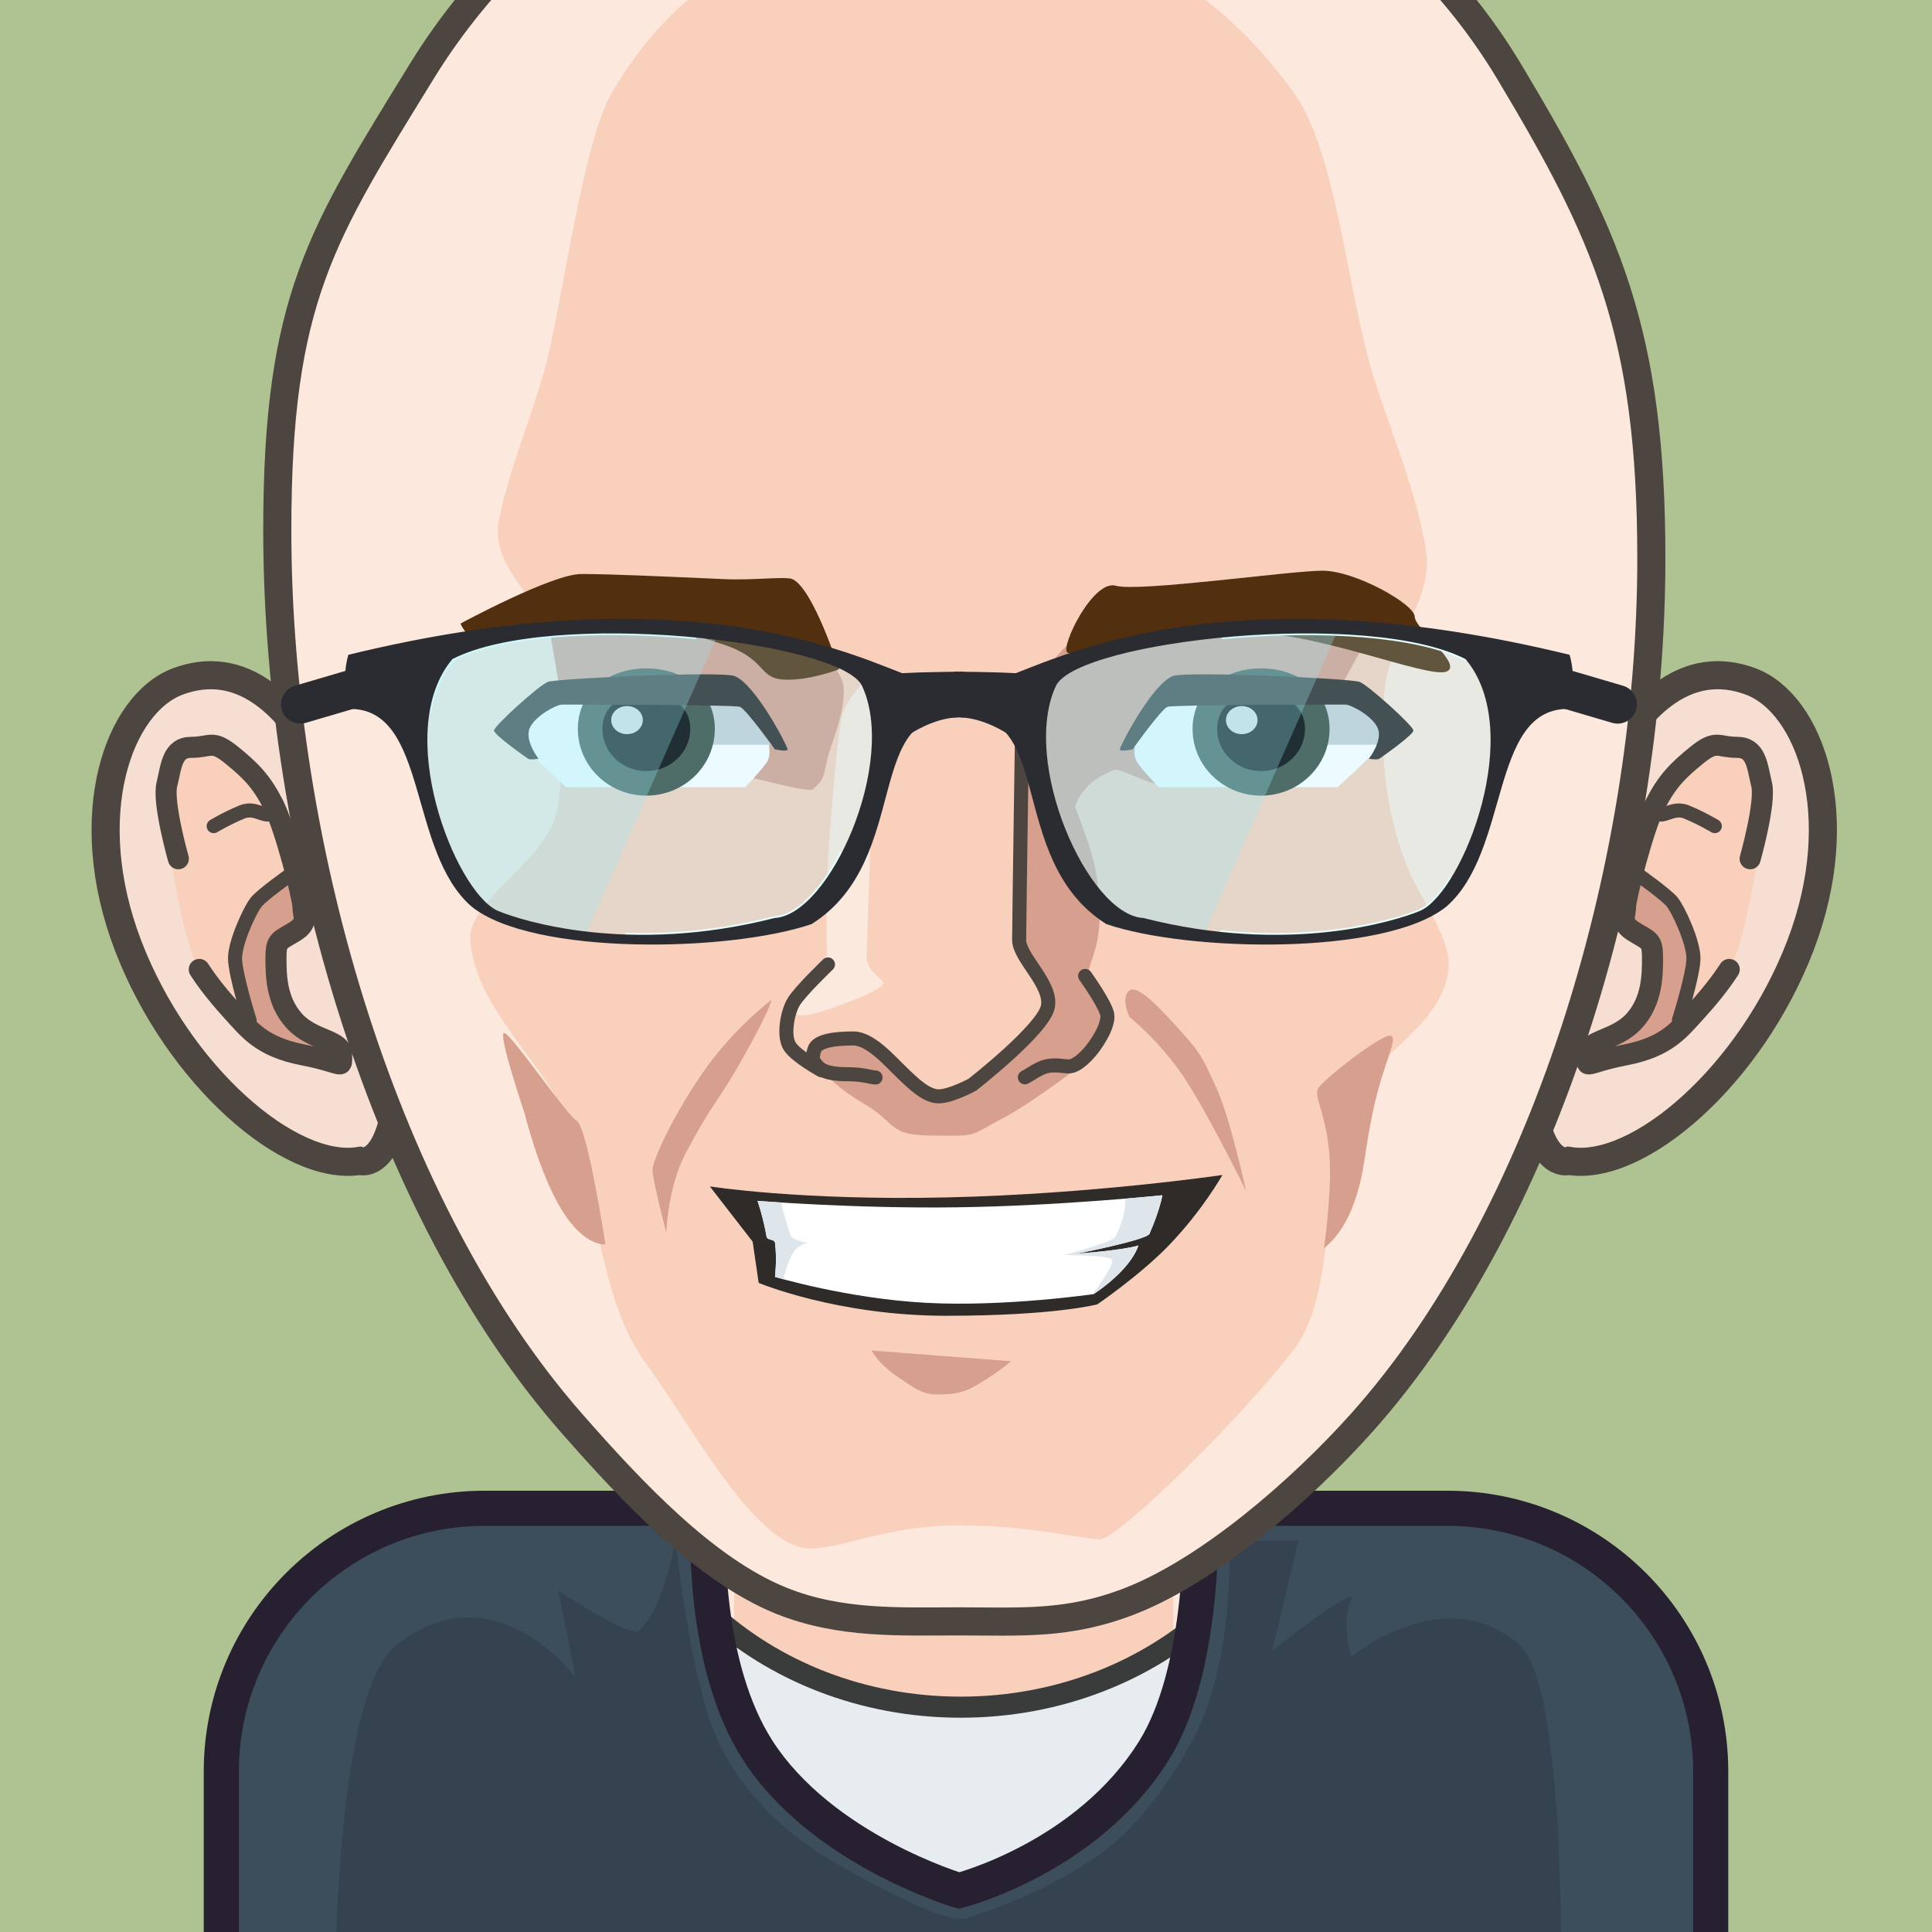 <?xml version="1.0" encoding="UTF-8" standalone="no"?>
<svg width="550px" height="550px" viewBox="0 0 550 550" version="1.1" xmlns="http://www.w3.org/2000/svg" xmlns:xlink="http://www.w3.org/1999/xlink" xmlns:sketch="http://www.bohemiancoding.com/sketch/ns">
    <rect x="0" y="0" width="550" height="550" fill="#808080" stroke="none"/>
    <!-- Generator: Sketch 3.3.3 (12072) - http://www.bohemiancoding.com/sketch -->
    <title>avatar</title>
    <desc>Created with Sketch.</desc>
    <defs>
        <path id="path-1" d="M84.699,473.105 C101.977,492.801 122.78,514.941 144.315,523.653 C161.144,530.462 178.378,529.571 195,529.571 C212.714,529.571 226.203,530.688 244.05,523.653 C265.96,515.017 291.925,492.836 309.587,473.105 C360.965,415.709 392.102,316.426 392.102,226.972 C392.102,162.24 379.121,134.3 351.691,88.48 C317.573,31.486 251.945,0 195,0 C138.891,1.1425645e-05 76.06,32.928 41.957,88.48 C13.624,134.634 0.938,152.981 0.938,218.895 C0.938,310.567 32.034,413.07 84.699,473.105 Z"></path>
        <path id="path-2" d="M43.799,11.628 C71.792,-2.701 153.261,6.34 160.309,19.047 C170.65,40.714 151.328,84.489 135.528,85.331 C94.038,95.915 63.47,86.055 57.081,83.442 C56.855,83.35 56.659,83.266 56.494,83.193 C44.477,77.445 26.548,32.094 43.799,11.628 Z"></path>
        <path id="path-3" d="M43.799,11.628 C71.792,-2.701 153.261,6.34 160.309,19.047 C170.65,40.714 151.328,84.489 135.528,85.331 C94.038,95.915 63.47,86.055 57.081,83.442 C56.855,83.35 56.659,83.266 56.494,83.193 C44.477,77.445 26.548,32.094 43.799,11.628 Z"></path>
    </defs>
    <g id="Page-1" stroke="none" stroke-width="1" fill="none" fill-rule="evenodd" sketch:type="MSPage">
        <rect id="Background" stroke="#A8A8A8" fill="#AEC292" sketch:type="MSShapeGroup" x="-95" y="-162" width="754" height="799"></rect>
        <rect id="Neck" stroke="#FCE8DC" stroke-width="14" fill="#F9D0BC" sketch:type="MSShapeGroup" x="202" y="426" width="139" height="82"></rect>
        <path d="M344.885,459 L361,459 L361,551 L166,551 L166,459 L202.115,459 C220.197,475.653 245.497,486 273.5,486 C301.503,486 326.803,475.653 344.885,459 Z" id="Shirt" stroke="#3A3B3B" stroke-width="6" fill="#E6ECF0" sketch:type="MSShapeGroup"></path>
        <path d="M341.907,429.373 L411.991,429.373 C453.419,429.373 487,462.949 487,504.367 L487,622.006 C487,663.427 453.417,697 411.991,697 L138.009,697 C96.581,697 63,663.424 63,622.006 L63,504.367 C63,462.947 96.583,429.373 138.009,429.373 L201.616,429.373 C201.184,438.885 200.666,474.784 215.634,498.148 C233.878,526.626 273,538.206 273,538.206 C273,538.206 309.564,528.948 328.628,498.148 C341.904,476.701 342.098,439.148 341.907,429.373 Z" id="Sweater" stroke="#272031" stroke-width="10" fill="#3C4D5B" sketch:type="MSShapeGroup"></path>
        <path d="M384.569,471.744 C384.569,471.744 381.837,461.402 384.569,455.68 C387.301,449.958 362.201,469.878 362.201,469.878 L369.636,438.579 L349.974,438.579 C349.974,438.579 351.93,474.205 338.346,497.639 C332.953,506.941 324.337,519.849 312.946,527.967 C295.64,540.301 275.14,545.992 275.14,545.992 C275.14,545.992 271.498,549.994 236.423,529.532 C226.606,523.804 212.239,512.458 204.391,495.625 C196.543,478.792 192.295,438.579 192.295,438.579 C192.295,438.579 188.981,457.807 182.041,464.132 C179.323,466.609 158.954,452.802 158.954,452.802 L163.896,477.724 C163.896,477.724 141.364,446.489 113.187,468.041 C85.01,489.593 98.059,676.441 98.059,676.441 L440.457,682.641 C440.457,682.641 453.719,486.402 432.362,468.041 C411.006,449.679 384.569,471.744 384.569,471.744 Z" id="Shirt-shadow" fill="#34434F" sketch:type="MSShapeGroup"></path>
        <g id="Right-ear" sketch:type="MSLayerGroup" transform="translate(435, 192)">
            <path d="M11.643,138.481 C31.441,141.777 63.447,114.114 77.593,77.04 C91.664,40.165 80.299,8.262 63.316,1.971 C46.39,-4.3 29.115,5.535 14.693,42.609 C0.192,79.887 -1.529,106.489 1.388,123.558 C4.471,141.052 11.643,138.481 11.643,138.481 Z" id="Ear" stroke="#4D4540" stroke-width="8" fill="#F6DFD2" sketch:type="MSShapeGroup"></path>
            <path d="M24.234,104.101 C22.118,107.387 28.93,109.817 28.93,109.817 C55.565,94.729 59.075,88.595 65.313,53.138 C69.452,30.85 69.72,22.964 61.883,20.247 C54.003,17.516 40.995,19.897 32.126,44.551 C27.59,57.807 23.686,66.278 33.724,78.175 C40.114,85.748 27.941,98.345 24.234,104.101 Z" id="Inner-ear" fill="#F9D0BC" sketch:type="MSShapeGroup"></path>
            <polygon id="Inner-ear-2" fill="#D79F8D" sketch:type="MSShapeGroup" points="32.5 57 42.367 65.631 46.975 79.879 43.408 101.092 18.66 111.322 33.724 90.58 34.404 78 26.7 70.888 "></polygon>
            <path d="M42.943,98.476 C42.943,98.476 47.09,85.353 47.09,80.782 C47.09,76.21 42.82,66.929 41.007,64.746 C39.195,62.564 31.331,57.005 31.331,57.005" id="Path-6" stroke="#4D4540" stroke-width="4" stroke-linecap="round" sketch:type="MSShapeGroup"></path>
            <path d="M53.172,43.181 C53.172,43.181 49.32,40.861 45,39.113 C40.68,37.364 37.601,42.238 35.591,38.344" id="Path-8" stroke="#4D4540" stroke-width="4" stroke-linecap="round" sketch:type="MSShapeGroup"></path>
            <path d="M63.231,52.463 C63.231,52.463 67.769,36.444 66.493,31.294 C65.217,26.143 65.058,20.751 59.511,20.751 C53.964,20.751 53.671,18.422 48.092,22.929 C42.513,27.436 39.5,30.572 36.179,37.076 C32.859,43.58 27.741,63.626 27.741,66.24 C27.741,68.853 26.011,70.692 30.223,73.275 C34.435,75.857 35.435,75.582 35.435,80.507 C35.435,85.431 35.435,92.879 30.223,98.624 C25.011,104.368 16.748,103.897 16.748,108.302 C16.748,112.708 15.889,110.614 27.741,108.302 C39.594,105.991 43.052,101.164 48.092,95.645 C53.132,90.126 56.035,85.907 57.274,83.981" id="Path-5" stroke="#4D4540" stroke-width="6" stroke-linecap="round" sketch:type="MSShapeGroup"></path>
        </g>
        <g id="Left-ear" sketch:type="MSLayerGroup" transform="translate(72, 261.5) scale(-1, 1) translate(-72, -261.5) translate(30, 192)">
            <path d="M11.643,138.481 C31.441,141.777 63.447,114.114 77.593,77.04 C91.664,40.165 80.299,8.262 63.316,1.971 C46.39,-4.3 29.115,5.535 14.693,42.609 C0.192,79.887 -1.529,106.489 1.388,123.558 C4.471,141.052 11.643,138.481 11.643,138.481 Z" id="Ear" stroke="#4D4540" stroke-width="8" fill="#F6DFD2" sketch:type="MSShapeGroup"></path>
            <path d="M24.234,104.101 C22.118,107.387 28.93,109.817 28.93,109.817 C55.565,94.729 59.075,88.595 65.313,53.138 C69.452,30.85 69.72,22.964 61.883,20.247 C54.003,17.516 40.995,19.897 32.126,44.551 C27.59,57.807 23.686,66.278 33.724,78.175 C40.114,85.748 27.941,98.345 24.234,104.101 Z" id="Inner-ear" fill="#F9D0BC" sketch:type="MSShapeGroup"></path>
            <polygon id="Inner-ear-2" fill="#D79F8D" sketch:type="MSShapeGroup" points="32.5 57 42.367 65.631 46.975 79.879 43.408 101.092 18.66 111.322 33.724 90.58 34.404 78 26.7 70.888 "></polygon>
            <path d="M42.943,98.476 C42.943,98.476 47.09,85.353 47.09,80.782 C47.09,76.21 42.82,66.929 41.007,64.746 C39.195,62.564 31.331,57.005 31.331,57.005" id="Path-6" stroke="#4D4540" stroke-width="4" stroke-linecap="round" sketch:type="MSShapeGroup"></path>
            <path d="M53.172,43.181 C53.172,43.181 49.32,40.861 45,39.113 C40.68,37.364 37.601,42.238 35.591,38.344" id="Path-8" stroke="#4D4540" stroke-width="4" stroke-linecap="round" sketch:type="MSShapeGroup"></path>
            <path d="M63.231,52.463 C63.231,52.463 67.769,36.444 66.493,31.294 C65.217,26.143 65.058,20.751 59.511,20.751 C53.964,20.751 53.671,18.422 48.092,22.929 C42.513,27.436 39.5,30.572 36.179,37.076 C32.859,43.58 27.741,63.626 27.741,66.24 C27.741,68.853 26.011,70.692 30.223,73.275 C34.435,75.857 35.435,75.582 35.435,80.507 C35.435,85.431 35.435,92.879 30.223,98.624 C25.011,104.368 16.748,103.897 16.748,108.302 C16.748,112.708 15.889,110.614 27.741,108.302 C39.594,105.991 43.052,101.164 48.092,95.645 C53.132,90.126 56.035,85.907 57.274,83.981" id="Path-5" stroke="#4D4540" stroke-width="6" stroke-linecap="round" sketch:type="MSShapeGroup"></path>
        </g>
        <g id="Face" sketch:type="MSLayerGroup" transform="translate(78, -68)">
            <g id="Head">
                <use stroke="#4D4540" stroke-width="8" fill="#FCE8DC" fill-rule="evenodd" sketch:type="MSShapeGroup" xlink:href="#path-1"></use>
                <use stroke="none" fill="none" xlink:href="#path-1"></use>
            </g>
            <path d="M77.622,305.812 C70.334,317.171 55.049,326.386 55.865,335.818 C57.63,356.216 78.422,371.524 84.435,388.962 C92.652,412.794 93.21,438.855 105.796,456.013 C119.222,474.319 137.108,508.817 152.779,508.817 C161.669,508.817 174.821,502.231 195,502.231 C215.179,502.231 229.808,506.176 235.209,506.176 C240.232,506.176 275.682,471.522 290.388,452.062 C302.538,435.985 298.043,405.04 305.868,383.484 C311.177,368.858 332.081,361.137 334.318,344.406 C335.505,335.532 327.201,325.78 322.808,315.211 C317.464,302.356 315.689,288.546 315.689,276.852 C315.689,271.103 315.698,263.071 317.454,257.935 C321.755,245.352 330.122,236.706 327.825,223.728 C324.957,207.527 318.344,191.682 313.515,176.898 C305.689,152.941 302.845,111.96 290.388,94.488 C266.204,60.569 231.29,43.934 195,43.934 C155.054,43.934 119.71,54.289 96.137,94.488 C88.072,108.241 82.19,152.953 77.622,170.938 C73.933,185.466 67.168,200.643 64.06,215.913 C61.388,229.04 75.234,238.546 81.156,251.875 C84.517,259.44 81.156,270.369 81.156,278.579 C81.156,286.287 83.19,297.133 77.622,305.812 Z" id="Face-shadow" fill="#F9D0BC" sketch:type="MSShapeGroup"></path>
            <path d="M317.895,362.841 C320.158,363.621 315.955,370.204 313.045,383.48 C310.134,396.756 310.785,401.082 307.453,410.472 C304.121,419.863 298.92,423.287 298.92,423.287 C298.92,423.287 300.965,408.801 300.583,399.01 C300.081,386.157 295.971,380.45 297.152,378 C298.333,375.55 315.632,362.061 317.895,362.841 Z" id="Polygon-34" fill="#D79F8D" sketch:type="MSShapeGroup"></path>
            <path d="M243.538,349.983 C246.197,347.996 253.804,356.773 258.947,362.463 C264.09,368.153 264.556,369.744 267.993,377.039 C272.196,385.962 276.719,407.03 276.719,407.03 C276.719,407.03 265.822,384.798 258.947,374.538 C252.072,364.278 243.538,357.512 243.538,357.512 C243.538,357.512 240.879,351.969 243.538,349.983 Z" id="Polygon-35" fill="#D79F8D" sketch:type="MSShapeGroup"></path>
            <path d="M65.514,362.06 C67.422,362.06 83.106,385.205 86.183,387.075 C89.26,388.944 94.352,422.235 94.352,422.235 C94.352,422.235 88.487,423.074 82.004,412.588 C75.521,402.102 71.4,385.113 71.4,385.113 C71.4,385.113 63.606,362.06 65.514,362.06 Z" id="Polygon-36" fill="#D79F8D" sketch:type="MSShapeGroup"></path>
            <path d="M141.591,352.688 C141.591,352.688 141.838,354.243 133.816,368.583 C125.794,382.923 125.439,380.76 117.243,396.212 C112.035,406.029 111.678,418.903 111.678,418.903 C111.678,418.903 107.749,403.784 107.749,401.099 C107.749,398.414 113.609,385.472 122.328,373 C131.047,360.528 141.591,352.688 141.591,352.688 Z" id="Polygon-37" fill="#D79F8D" sketch:type="MSShapeGroup"></path>
        </g>
        <g id="Mouth" sketch:type="MSLayerGroup" transform="translate(202, 334)">
            <path d="M67.334,6.882 C109.033,5.952 145.992,0.493 145.992,0.493 C145.992,0.493 140.309,10.641 130.66,20.62 C122.505,29.054 110.384,37.319 110.384,37.319 C110.384,37.319 98.412,40.572 67.334,40.572 C36.255,40.572 13.977,31.208 13.977,31.208 L12.268,19.482 L0.077,3.748 C0.077,3.748 25.634,7.813 67.334,6.882 Z" fill="#2F2B29" sketch:type="MSShapeGroup"></path>
            <path d="M70.568,9.694 C99.958,9.286 128.902,6.26 128.902,6.26 C128.902,6.26 128.276,10.28 125.234,17.235 C124.461,19.004 104.55,22.894 104.55,22.894 C104.55,22.894 117.304,22 122.097,20.567 C119.484,28.011 109.31,34.408 109.31,34.408 C109.31,34.408 84.092,38.081 61.673,36.889 C39.292,35.699 18.621,29.504 18.621,29.504 C18.621,29.504 19.241,24.538 18.621,19.786 C18.478,18.693 16.412,19.134 16.228,18.069 C15.244,12.378 13.647,7.858 13.647,7.858 C13.647,7.858 41.179,10.101 70.568,9.694 Z" id="Teeth" fill="#FFFFFF" sketch:type="MSShapeGroup"></path>
            <path d="M118.332,7.227 C124.888,6.679 128.902,6.26 128.902,6.26 C128.902,6.26 128.276,10.28 125.234,17.235 C124.461,19.004 104.55,22.894 104.55,22.894 C104.55,22.894 117.304,22 122.097,20.567 C119.484,28.011 109.31,34.408 109.31,34.408 C109.31,34.408 109.233,34.419 109.084,34.44 C111.308,31.423 115.075,26.022 114.575,24.684 C114.055,23.293 101.083,23.293 101.083,23.293 C101.083,23.293 114.135,19.656 115.304,18.355 C116.123,17.444 118.679,11.187 118.332,7.227 Z M21.042,30.183 C19.482,29.762 18.621,29.504 18.621,29.504 C18.621,29.504 19.241,24.538 18.621,19.786 C18.478,18.693 16.412,19.134 16.228,18.069 C15.244,12.378 13.647,7.858 13.647,7.858 C13.647,7.858 16.111,8.058 20.35,8.329 C20.94,10.686 21.898,14.275 23.008,17.511 C23.618,19.287 27.931,19.765 27.931,19.765 C27.931,19.765 25.176,20.499 24.072,22.207 C22.315,24.924 21.424,28.337 21.042,30.183 Z" id="Teeth-shaow" fill="#DFE6EB" sketch:type="MSShapeGroup"></path>
            <path d="M54.722,58.746 C57.3,60.36 60.094,62.971 64.616,62.971 C70.515,62.971 72.72,62.225 76.016,60.332 C81.66,57.092 85.812,53.517 85.812,53.517 L46.12,50.451 C46.12,50.451 48.18,54.646 54.722,58.746 Z" id="Lip-shadow" fill="#D79F8D" sketch:type="MSShapeGroup"></path>
        </g>
        <g id="Nose" sketch:type="MSLayerGroup" transform="translate(223, 190)">
            <path d="M26.55,0.695 C26.55,0.695 23.807,77.325 23.709,82.222 C23.611,87.118 29.331,88.771 28.28,90.258 C27.23,91.745 22.338,94.103 12.471,97.45 C2.604,100.797 2.745,98.026 2.745,96.562 C2.745,90.901 5.487,90.936 8.783,86.977 C10.931,84.397 12.471,81.674 12.471,81.674 C12.471,81.674 12.102,77.852 12.471,61.785 C12.842,45.599 15.735,16.991 16.739,13.645 C18.741,6.978 26.55,0.695 26.55,0.695 Z" id="Nose-highlight" fill="#FCE9DD" sketch:type="MSShapeGroup"></path>
            <path d="M67.838,1.73 C69.282,1.73 70.21,0.878 71.836,5.439 C73.798,10.943 75.721,17.778 78.061,25.278 C84.195,44.941 88.874,50.929 89.944,65.88 C91.013,80.832 85.902,84.605 87.107,88.041 C88.312,91.478 94.229,97.576 92.154,103.325 C91.231,105.882 89.024,109.549 85.902,112.182 C80.19,117 68.582,125.087 63.037,128.046 C51.97,133.95 55.582,133.27 42.538,133.27 C29.494,133.27 32.475,129.719 22.955,124.213 C14.32,119.219 8.493,112.686 8.741,111.019 C8.836,110.382 11.784,103.71 18.38,105.882 C23.171,107.46 26.919,110.201 31.999,113.683 C37.542,117.481 44.245,121.966 44.905,121.882 C53.411,120.802 65.089,109.893 70.38,103.325 C73.511,99.439 75.65,95.479 75.65,95.479 C75.65,95.479 68.152,81.576 67.211,78.706 C66.269,75.835 66.837,1.73 67.838,1.73 Z" id="Nose-shadow" fill="#D79F8D" sketch:type="MSShapeGroup"></path>
            <path d="M68.177,3.104 C68.177,3.104 67.13,72.582 67.13,77.614 C67.13,82.645 76.511,90.158 75.314,96.556 C74.117,102.954 53.837,118.773 53.837,118.773 C53.837,118.773 47.734,122.106 44.21,122.106 C40.686,122.106 36.984,118.453 33.657,115.255 C30.33,112.058 24.791,105.628 19.956,105.628 C15.122,105.628 9.635,106.176 8.848,108.775 C8.061,111.375 8.276,111.923 9.773,113.589 C11.271,115.255 14.185,115.811 18.475,115.811 C22.765,115.811 25.04,116.736 26.251,116.736" id="Path-16" stroke="#4D4540" stroke-width="4" stroke-linecap="round" sketch:type="MSShapeGroup"></path>
            <path d="M12.707,84.559 C12.707,84.559 4.618,92.293 2.857,95.355 C1.097,98.416 -0.036,104.931 1.812,107.85 C3.661,110.769 10.884,114.7 10.884,114.7" id="Path-17" stroke="#4D4540" stroke-width="4" stroke-linecap="round" sketch:type="MSShapeGroup"></path>
            <path d="M85.922,87.833 C85.922,87.833 92.264,96.649 92.264,99.282 C92.264,101.916 90.504,104.973 88.804,107.468 C87.104,109.962 83.768,113.589 81.238,113.589 C79.859,113.589 77.358,112.95 74.779,113.589 C72.627,114.122 70.422,115.853 68.765,116.697" id="Path-18" stroke="#4D4540" stroke-width="4" stroke-linecap="round" sketch:type="MSShapeGroup"></path>
        </g>
        <g id="Right-eyebrow" sketch:type="MSLayerGroup" transform="translate(295, 162)">
            <path d="M14,17 C1.743,27.681 5.677,25.931 1.743,33.023 C-2.191,40.116 10.567,70.419 10.567,70.419 C10.567,70.419 10.408,61.622 22.215,57.175 C24.006,56.5 32.59,61.712 34.62,60.969 C54.978,53.524 77.222,50.794 77.222,50.794 L95.726,17 C95.726,17 26.257,6.319 14,17 Z" id="Eye-shadow" fill="#D79F8D" sketch:type="MSShapeGroup"></path>
            <path d="M81.521,0.465 C90.763,0.465 107.741,9.997 107.741,13.551 C107.741,17.104 122.146,27.613 116.548,29.251 C110.951,30.889 80.362,18.239 61.754,18.239 C35.496,18.239 10.906,25.262 8.85,23.753 C6.794,22.245 16.144,2.886 22.646,4.747 C29.148,6.607 72.279,0.465 81.521,0.465 Z" id="Eyebrow" fill="#522F0E" sketch:type="MSShapeGroup"></path>
        </g>
        <g id="Left-eyebrow" sketch:type="MSLayerGroup" transform="translate(131, 163)">
            <path d="M24.193,9 L31.547,51.731 C31.547,51.731 42.347,50.817 62.632,53.839 C73.447,55.45 98.848,63.036 100.376,61.706 C104.77,57.88 102.851,57.702 105.477,49.915 C107.037,45.287 109.548,38.404 109.163,32.753 C108.715,26.165 97.415,18.207 97.415,18.207 L24.193,9 Z" id="Eye-shadow" fill="#D79F8D" sketch:type="MSShapeGroup"></path>
            <path d="M75.234,1.868 C83.76,2.242 92.691,1.013 94.586,1.868 C100.55,4.559 107.863,27.534 107.863,27.534 C107.863,27.534 98.938,30.96 91.898,30.448 C84.857,29.937 87.163,24.634 75.234,20.572 C63.306,16.509 53.788,14.43 45.11,14.515 C35.068,14.613 12.509,20.572 8.991,20.572 C2.435,20.572 0.097,14.515 0.097,14.515 C0.097,14.515 26.145,0.407 34.456,0.407 C42.766,0.407 56.918,1.063 75.234,1.868 Z" id="Eyebrow" fill="#522F0E" sketch:type="MSShapeGroup"></path>
        </g>
        <g id="Right-eye" sketch:type="MSLayerGroup" transform="translate(318, 191)">
            <path d="M5.686,25.949 C6.863,27.871 11.864,33.112 11.864,33.112 L62.794,33.112 C62.794,33.112 70.635,25.912 72.416,23.978 C75.103,21.061 74.295,19.6 74.295,16.857 C74.295,8.717 59.658,5.167 39.5,5.167 C19.342,5.167 5.127,11.983 5.127,20.122 C5.127,22.171 4.49,23.996 5.686,25.949 Z" id="Eye-white" fill="#FFFFFF" sketch:type="MSShapeGroup"></path>
            <path d="M52,7.322 L52,21 L76.787,21 L72.93,10.651 L52,7.322 Z" id="Inner-eye-shadow" fill="#C7CFD5" sketch:type="MSShapeGroup"></path>
            <path d="M41,32 C49.837,32 57,25.06 57,16.5 C57,7.94 49.837,2.767 41,2.767 C32.163,2.767 25,7.94 25,16.5 C25,25.06 32.163,32 41,32 Z" id="Eyeball" stroke="#3C4E42" stroke-width="7" fill="#000000" sketch:type="MSShapeGroup"></path>
            <ellipse id="Eye-highlight" fill="#E0E0E0" sketch:type="MSShapeGroup" cx="35.5" cy="14" rx="4.5" ry="4"></ellipse>
            <path d="M69.065,3.127 C71.698,4.194 84.368,15.695 84.368,16.952 C84.368,18.209 75.231,24.629 74.632,25.01 C74.033,25.392 71.698,25.01 71.698,25.01 C71.698,25.01 75.732,19.792 74.213,16.288 C72.694,12.785 66.553,9.576 65.005,9.576 C63.457,9.576 16.106,9.596 14.361,10.219 C12.616,10.841 4.428,22.312 4.428,22.312 C4.428,22.312 0.777,23.127 0.777,22.312 C0.777,21.497 10.017,3.583 15.967,1.428 C19.803,0.038 66.62,2.137 69.065,3.127 Z" id="Eye-lash" fill="#2E2B29" sketch:type="MSShapeGroup"></path>
        </g>
        <g id="Left-eye" sketch:type="MSLayerGroup" transform="translate(140, 191)">
            <path d="M10.686,25.949 C11.863,27.871 16.864,33.112 16.864,33.112 L67.794,33.112 C67.794,33.112 75.635,25.912 77.416,23.978 C80.103,21.061 79.295,19.6 79.295,16.857 C79.295,8.717 64.658,5.167 44.5,5.167 C24.342,5.167 10.127,11.983 10.127,20.122 C10.127,22.171 9.49,23.996 10.686,25.949 Z" id="Eye-white" fill="#FFFFFF" sketch:type="MSShapeGroup" transform="translate(44.5, 19.5) scale(-1, 1) translate(-44.5, -19.5) "></path>
            <path d="M55,7.322 L55,21 L79.787,21 L75.93,10.651 L55,7.322 Z" id="Inner-eye-shadow" fill="#C7CFD5" sketch:type="MSShapeGroup"></path>
            <path d="M44,32 C52.837,32 60,25.06 60,16.5 C60,7.94 52.837,2.767 44,2.767 C35.163,2.767 28,7.94 28,16.5 C28,25.06 35.163,32 44,32 Z" id="Eyeball" stroke="#3C4E42" stroke-width="7" fill="#000000" sketch:type="MSShapeGroup"></path>
            <ellipse id="Eye-highlight" fill="#E0E0E0" sketch:type="MSShapeGroup" cx="38.5" cy="14" rx="4.5" ry="4"></ellipse>
            <path d="M69.065,3.127 C71.698,4.194 84.368,15.695 84.368,16.952 C84.368,18.209 75.231,24.629 74.632,25.01 C74.033,25.392 71.698,25.01 71.698,25.01 C71.698,25.01 75.732,19.792 74.213,16.288 C72.694,12.785 66.553,9.576 65.005,9.576 C63.457,9.576 16.106,9.596 14.361,10.219 C12.616,10.841 4.428,22.312 4.428,22.312 C4.428,22.312 0.777,23.127 0.777,22.312 C0.777,21.497 10.017,3.583 15.967,1.428 C19.803,0.038 66.62,2.137 69.065,3.127 Z" id="Eye-lash" fill="#2E2B29" sketch:type="MSShapeGroup" transform="translate(42.5, 13) scale(-1, 1) translate(-42.5, -13) "></path>
        </g>
        <g id="Glasses" sketch:type="MSLayerGroup" transform="translate(85, 176)">
            <g id="Glasses-left">
                <g id="Lens-left">
                    <use stroke="#E5FFFF" stroke-width="1" stroke-linecap="round" stroke-linejoin="round" stroke-dasharray="70,100" fill-opacity="0.2" fill="#9FEEFE" fill-rule="evenodd" sketch:type="MSShapeGroup" xlink:href="#path-2"></use>
                    <use stroke="none" fill="none" xlink:href="#path-2"></use>
                </g>
                <path d="M118.707,6.085 C91.946,2.908 59.481,3.601 43.799,11.628 C26.548,32.094 44.477,77.445 56.494,83.193 C56.659,83.266 56.855,83.35 57.081,83.442 C60.193,84.715 69.043,87.707 82.098,89.219 L118.707,6.085 Z" id="Highlight-left" fill-opacity="0.3" fill="#9CE7F3" sketch:type="MSShapeGroup"></path>
                <path d="M0.5,24.5 L17.5,19.5" id="Stem-left" stroke="#2B2C31" stroke-width="11" stroke-linecap="round" sketch:type="MSShapeGroup"></path>
                <path d="M14.179,10.406 C106.715,-12.19 153.907,8.662 171.827,15.648 C179.31,15.227 189.45,15.227 189.45,15.227 L189.45,28.307 C159.928,23.743 175.387,68.516 146.059,87.062 C122.599,95.07 66.503,96.093 49.215,82.053 C31.19,66.338 36.832,26.427 15.144,25.812 C11.518,18.397 14.179,10.406 14.179,10.406 Z M43.799,11.628 C71.792,-2.701 153.261,6.34 160.309,19.047 C170.65,40.714 151.328,84.489 135.528,85.331 C94.038,95.915 63.47,86.055 57.081,83.442 C56.855,83.35 56.659,83.266 56.494,83.193 C44.477,77.445 26.548,32.094 43.799,11.628 Z" id="Frame-left" fill="#2A2C31" sketch:type="MSShapeGroup"></path>
            </g>
            <g id="Glasses-right" transform="translate(281, 46.5) scale(-1, 1) translate(-281, -46.5) translate(186, 0)">
                <g id="Lens-right">
                    <use stroke="#E5FFFF" stroke-width="1" stroke-linecap="round" stroke-linejoin="round" stroke-dasharray="70,150" fill-opacity="0.2" fill="#9FEEFE" fill-rule="evenodd" sketch:type="MSShapeGroup" xlink:href="#path-3"></use>
                    <use stroke="none" fill="none" xlink:href="#path-3"></use>
                </g>
                <path d="M80.617,4.484 C114.492,3.143 155.406,10.208 160.309,19.047 C170.65,40.714 151.328,84.489 135.528,85.331 C129.343,86.909 123.4,88.033 117.744,88.793 L80.617,4.484 Z" id="Highlight-right" fill-opacity="0.3" fill="#9CE7F3" sketch:type="MSShapeGroup"></path>
                <path d="M0.5,24.5 L17.5,19.5" id="Stem-right" stroke="#2B2C31" stroke-width="11" stroke-linecap="round" sketch:type="MSShapeGroup"></path>
                <path d="M14.179,10.406 C106.715,-12.19 153.907,8.662 171.827,15.648 C179.31,15.227 189.45,15.227 189.45,15.227 L189.45,28.307 C159.928,23.743 175.387,68.516 146.059,87.062 C122.599,95.07 66.503,96.093 49.215,82.053 C31.19,66.338 36.832,26.427 15.144,25.812 C11.518,18.397 14.179,10.406 14.179,10.406 Z M43.799,11.628 C71.792,-2.701 153.261,6.34 160.309,19.047 C170.65,40.714 151.328,84.489 135.528,85.331 C94.038,95.915 63.47,86.055 57.081,83.442 C56.855,83.35 56.659,83.266 56.494,83.193 C44.477,77.445 26.548,32.094 43.799,11.628 Z" id="Frame-right" fill="#2A2C31" sketch:type="MSShapeGroup"></path>
            </g>
            <path d="M188,17 L202,33 C202,33 195,28.231 188,28.231 C181,28.231 174,33 174,33 L188,17 Z" id="Bridge" fill="#2B2C31" sketch:type="MSShapeGroup"></path>
        </g>
    </g>
</svg>